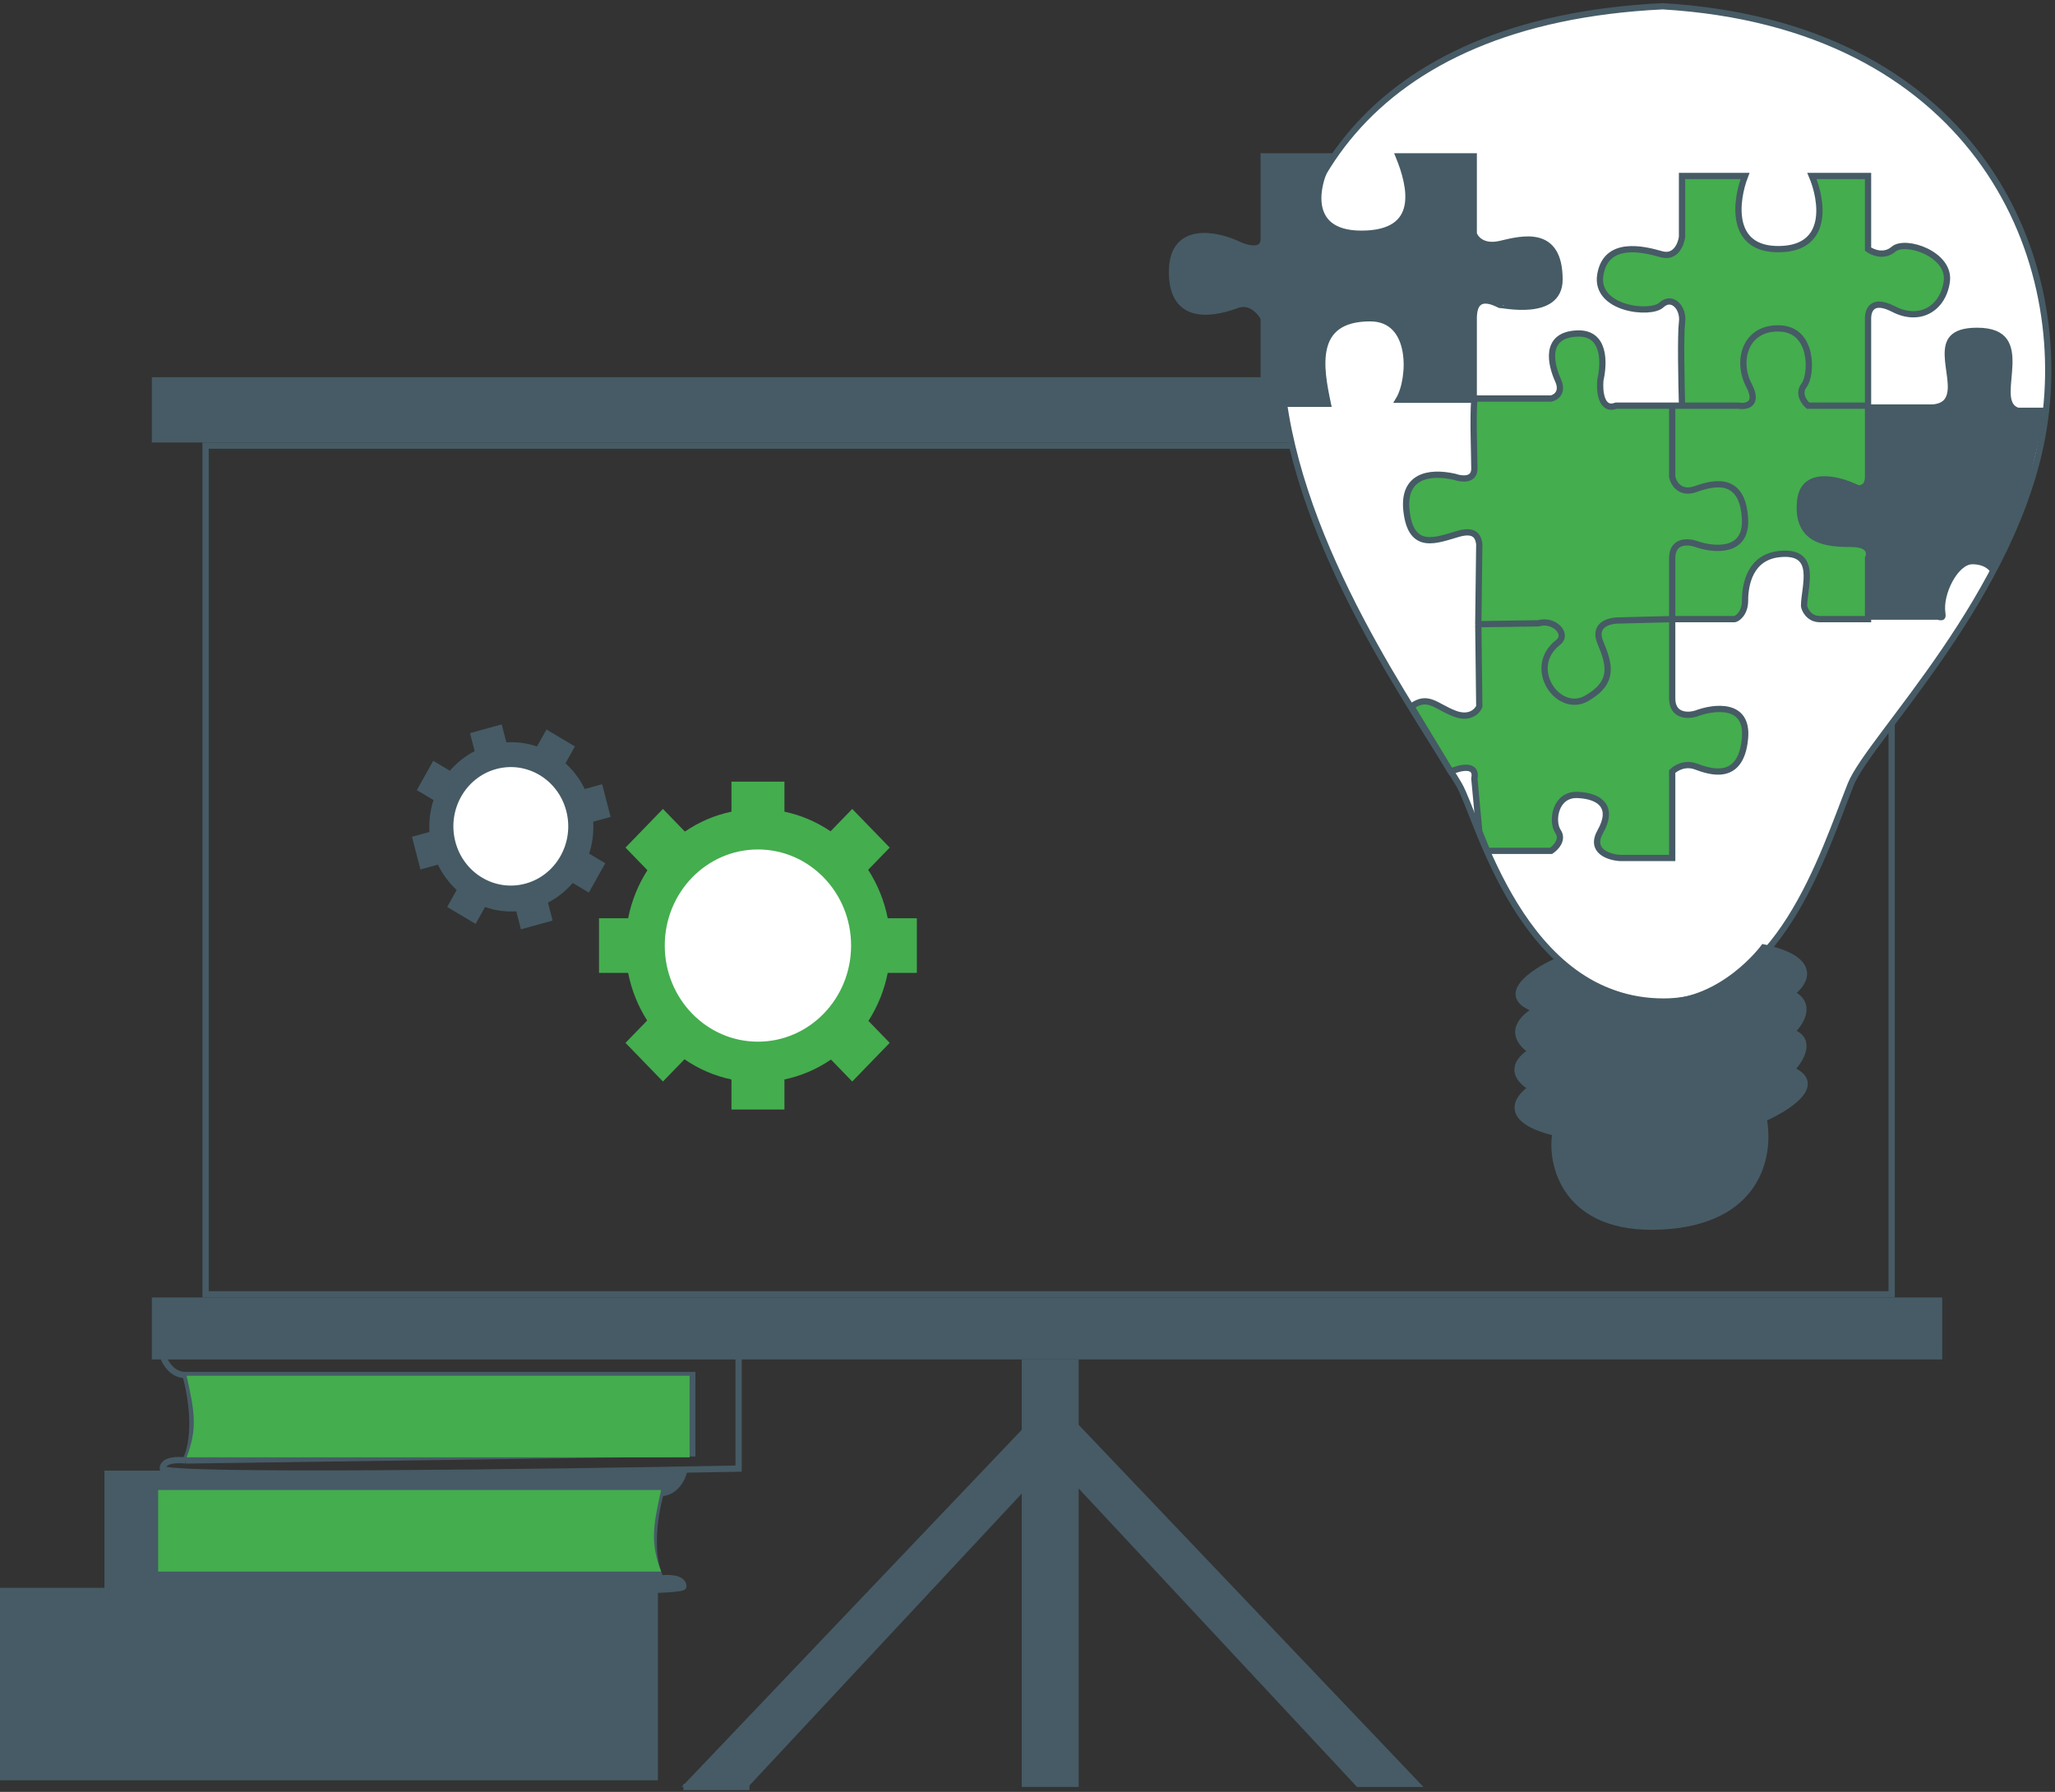 <svg width="328" height="286" viewBox="0 0 328 286" fill="none" xmlns="http://www.w3.org/2000/svg">
<rect x="0" y="0" width="328" height="286" fill="#333333" stroke="none"/>
<rect y="253.437" width="104.511" height="30.208" fill="#465B65"/>
<path fill-rule="evenodd" clip-rule="evenodd" d="M116.748 124.751H125.204V129.549C127.876 130.109 130.364 131.189 132.567 132.682L136.027 129.113L142.006 135.281L138.567 138.828C140.059 141.133 141.136 143.747 141.689 146.558H146.342V155.281H141.689C141.141 158.065 140.079 160.657 138.61 162.946L142.006 166.449L136.027 172.617L132.631 169.113C130.413 170.629 127.902 171.724 125.204 172.29V177.088H116.748V172.291C114.022 171.72 111.487 170.609 109.252 169.07L105.814 172.617L99.835 166.449L103.295 162.88C101.847 160.607 100.799 158.039 100.257 155.281H95.607V146.558H100.257C100.805 143.774 101.867 141.183 103.336 138.894L99.834 135.281L105.813 129.113L109.315 132.726C111.535 131.209 114.048 130.113 116.748 129.548V124.751Z" fill="#44AD4E"/>
<ellipse cx="120.974" cy="150.92" rx="14.87" ry="15.34" fill="white"/>
<path fill-rule="evenodd" clip-rule="evenodd" d="M75.016 117.013L80.075 115.615L80.82 118.485C82.505 118.378 84.162 118.612 85.711 119.14L87.225 116.434L91.761 119.135L90.257 121.823C91.508 122.956 92.56 124.343 93.329 125.934L96.109 125.166L97.464 130.384L94.685 131.153C94.79 132.91 94.557 134.636 94.033 136.249L96.608 137.782L93.989 142.461L91.414 140.928C90.322 142.203 88.988 143.274 87.46 144.059L88.205 146.927L83.146 148.326L82.4 145.455C80.681 145.564 78.993 145.318 77.417 144.767L75.91 147.459L71.374 144.757L72.891 142.047C71.673 140.927 70.648 139.564 69.895 138.004L67.109 138.775L65.754 133.556L68.54 132.786C68.436 131.031 68.668 129.306 69.191 127.694L66.53 126.11L69.149 121.431L71.809 123.015C72.901 121.74 74.234 120.669 75.761 119.884L75.016 117.013Z" fill="#465B65"/>
<ellipse rx="9.185" ry="9.436" transform="matrix(0.964 -0.266 0.251 0.968 81.532 131.888)" fill="white"/>
<rect x="24.234" y="207.083" width="285.765" height="9.896" fill="#465B65"/>
<path d="M0.504 283.646V253.958H104.51V283.646H0.504Z" stroke="#465B65"/>
<rect x="24.234" y="60.208" width="285.765" height="10.417" fill="#465B65"/>
<rect x="32.815" y="71.125" width="269.114" height="135.458" stroke="#465B65"/>
<path d="M265.538 159.854C242.756 159.854 235.911 130.383 232.854 125.201C226.049 113.667 207.164 87.677 204.568 61.4C201.65 31.861 217.645 3.314 265.38 1C314.406 3.915 330.754 39.801 326.191 68.363C321.954 94.892 298.365 117.773 295.397 125.201C290.997 136.212 283.924 159.854 265.538 159.854Z" fill="white" stroke="#465B65"/>
<path d="M245.296 161.134C238.875 159.054 244.614 155.176 248.286 153.497C248.286 153.497 256.245 159.997 265.282 159.997C275.039 159.997 281.492 151.222 281.492 151.222C290.43 153.172 288.154 156.909 285.898 158.534C289.423 160.224 287.367 163.355 285.898 164.709C289.423 165.879 287.367 169.205 285.898 170.722C291.312 173.062 285.216 176.897 281.492 178.522C282.646 184.588 280.547 194.934 265.282 195.747C249.548 196.584 247.394 185.455 248.286 180.797C239.599 178.717 242.149 175.163 244.509 173.647C240.354 171.177 242.778 168.718 244.509 167.797C240.229 164.937 243.25 162.163 245.296 161.134Z" fill="#465B65"/>
<path d="M217.284 37.308C207.721 37.308 210.202 28.425 212.563 24.958H201.704V38.121C201.704 40.461 198.872 39.638 197.455 38.933C194.046 37.363 187.195 36.008 187.069 43.158C186.911 52.096 194.78 49.658 197.455 48.684C199.596 47.904 201.18 49.767 201.704 50.796V64.446H211.933C210.727 58.758 209.258 50.796 218.7 50.796C225.782 50.796 225.205 60.6 223.264 63.796H235.225V50.796C235.225 45.921 239.474 48.846 239.474 48.684C239.474 48.521 248.916 50.796 248.916 44.621C248.916 36.496 242.936 38.121 239.474 38.933C236.704 39.583 235.487 38.121 235.225 37.308V24.958H223.264C225.205 29.725 227.041 37.308 217.284 37.308Z" fill="#465B65"/>
<path d="M245.296 161.134C238.875 159.054 244.614 155.176 248.286 153.497C248.286 153.497 256.245 159.997 265.282 159.997C275.039 159.997 281.492 151.222 281.492 151.222C290.43 153.172 288.154 156.909 285.898 158.534C289.423 160.224 287.367 163.355 285.898 164.709C289.423 165.879 287.367 169.205 285.898 170.722C291.312 173.062 285.216 176.897 281.492 178.522C282.646 184.588 280.547 194.934 265.282 195.747C249.548 196.584 247.394 185.455 248.286 180.797C239.599 178.717 242.149 175.163 244.509 173.647C240.354 171.177 242.778 168.718 244.509 167.797C240.229 164.937 243.25 162.163 245.296 161.134Z" stroke="#465B65"/>
<path d="M217.284 37.308C207.721 37.308 210.202 28.425 212.563 24.958H201.704V38.121C201.704 40.461 198.872 39.638 197.455 38.933C194.046 37.363 187.195 36.008 187.069 43.158C186.911 52.096 194.78 49.658 197.455 48.684C199.596 47.904 201.18 49.767 201.704 50.796V64.446H211.933C210.727 58.758 209.258 50.796 218.7 50.796C225.782 50.796 225.205 60.6 223.264 63.796H235.225V50.796C235.225 45.921 239.474 48.846 239.474 48.684C239.474 48.521 248.916 50.796 248.916 44.621C248.916 36.496 242.936 38.121 239.474 38.933C236.704 39.583 235.487 38.121 235.225 37.308V24.958H223.264C225.205 29.725 227.041 37.308 217.284 37.308Z" stroke="#465B65"/>
<path d="M235.325 63.611H247.578C248.311 63.449 249.558 62.638 248.678 60.691C247.578 58.258 246.319 53.391 251.817 53.228C256.216 53.099 256.061 57.933 255.433 60.691C255.276 62.421 255.558 65.655 257.946 64.747H266.9H268.469C268.364 61.069 268.217 53.261 268.469 51.444C268.783 49.173 266.9 47.064 265.17 48.686C263.439 50.308 254.488 49.335 255.433 43.819C256.378 38.304 262.342 39.764 265.17 40.575C267.432 41.224 268.312 39.007 268.469 37.817V28.083H278.525C277.006 32.031 275.978 39.893 284.021 39.764C292.064 39.634 290.828 31.923 289.205 28.083H298.159V39.764C298.892 40.304 300.735 41.062 302.244 39.764C304.129 38.141 311.355 40.575 310.726 44.955C310.098 49.335 306.328 51.444 302.244 49.335C298.159 47.226 298.159 50.471 298.159 50.795V64.747V76.102C298.159 77.66 297.217 78.049 296.745 78.049C293.813 76.535 287.822 74.805 287.32 79.996C286.691 86.485 291.718 86.809 295.489 86.809C298.505 86.809 298.526 88.323 298.159 89.081V98.814H295.489H290.462C288.702 98.814 288.001 97.246 287.948 96.705C287.948 93.677 290.305 87.783 284.021 88.432C279.308 88.918 278.525 93.299 278.525 95.894C278.525 97.971 277.162 98.868 276.795 98.814H266.9V111.468C266.9 114.323 269.414 114.28 270.671 113.901C273.497 112.82 279.026 112.084 278.525 117.795C277.9 124.933 272.867 123.148 270.671 122.337C268.913 121.688 267.425 122.607 266.9 123.148V136.937H258.572C256.792 136.829 253.673 135.834 255.433 132.72C257.632 128.826 255.433 127.042 251.817 126.879C248.201 126.717 247.578 131.097 248.678 132.72C249.558 134.017 248.311 135.315 247.578 135.802H237.365L236.11 132.72L235.325 124.284C235.829 121.818 233.02 122.499 231.552 123.148L225.269 112.766C227.939 110.819 229.196 112.766 232.183 113.901C234.573 114.81 235.797 113.523 236.11 112.766L235.951 99.625L236.11 86.809C235.953 85.836 235.577 84.408 232.812 85.187C229.356 86.16 225.183 88.107 224.483 81.456C223.92 76.102 227.889 75.129 232.183 76.102C233.23 76.481 235.325 76.751 235.325 74.805C235.325 72.858 235.063 66.531 235.325 63.611Z" fill="#44AD4E"/>
<path d="M266.9 64.747H257.946C255.558 65.655 255.276 62.421 255.433 60.691C256.061 57.933 256.216 53.099 251.817 53.228C246.319 53.391 247.578 58.258 248.678 60.691C249.558 62.638 248.311 63.449 247.578 63.611H235.325C235.063 66.531 235.325 72.858 235.325 74.805C235.325 76.751 233.23 76.481 232.183 76.102C227.889 75.129 223.92 76.102 224.483 81.456C225.183 88.107 229.356 86.16 232.812 85.187C235.577 84.408 235.953 85.836 236.11 86.809L235.951 99.625M266.9 64.747V76.102C267.11 77.13 268.157 78.958 270.671 78.049C273.813 76.914 278.211 76.102 278.525 82.916C278.777 88.367 273.394 87.783 270.671 86.809C269.414 86.377 266.9 86.225 266.9 89.081C266.9 91.936 266.9 96.759 266.9 98.814M266.9 64.747H268.469M266.9 98.814H276.795C277.162 98.868 278.525 97.971 278.525 95.894C278.525 93.299 279.308 88.918 284.021 88.432C290.305 87.783 287.948 93.677 287.948 96.705C288.001 97.246 288.702 98.814 290.462 98.814C292.221 98.814 294.494 98.814 295.489 98.814H298.159V89.081C298.526 88.323 298.505 86.809 295.489 86.809C291.718 86.809 286.691 86.485 287.32 79.996C287.822 74.805 293.813 76.535 296.745 78.049C297.217 78.049 298.159 77.66 298.159 76.102C298.159 74.545 298.159 67.883 298.159 64.747M266.9 98.814C266.9 98.814 266.9 110.55 266.9 111.468C266.9 114.323 269.414 114.28 270.671 113.901C273.497 112.82 279.026 112.084 278.525 117.795C277.9 124.933 272.867 123.148 270.671 122.337C268.913 121.688 267.425 122.607 266.9 123.148V136.937H258.572C256.792 136.829 253.673 135.834 255.433 132.72C257.632 128.826 255.433 127.042 251.817 126.879C248.201 126.717 247.578 131.097 248.678 132.72C249.558 134.017 248.311 135.315 247.578 135.802H237.365L236.11 132.72L235.325 124.284C235.829 121.818 233.02 122.499 231.552 123.148L225.269 112.766C227.939 110.819 229.196 112.766 232.183 113.901C234.573 114.81 235.797 113.523 236.11 112.766L235.951 99.625M266.9 98.814L257.946 99.04C256.637 99.148 254.302 99.82 255.433 102.545C256.847 105.952 257.789 108.872 253.233 111.468C248.678 114.064 243.524 106.537 248.678 102.545C250.406 101.207 248.047 98.73 245.533 99.487L235.951 99.625M298.159 64.747C298.159 60.204 298.159 51.055 298.159 50.795C298.159 50.471 298.159 47.226 302.244 49.335C306.328 51.444 310.098 49.335 310.726 44.955C311.355 40.575 304.129 38.141 302.244 39.764C300.735 41.062 298.892 40.304 298.159 39.764V28.083H289.205C290.828 31.923 292.064 39.634 284.021 39.764C275.978 39.893 277.006 32.031 278.525 28.083H268.469V37.817C268.312 39.007 267.432 41.224 265.17 40.575C262.342 39.764 256.378 38.304 255.433 43.819C254.488 49.335 263.439 50.308 265.17 48.686C266.9 47.064 268.783 49.173 268.469 51.444C268.217 53.261 268.364 61.069 268.469 64.747M298.159 64.747H288.577C287.948 64.206 286.943 62.8 287.948 61.502C289.205 59.88 289.516 52.58 284.021 52.417C278.525 52.255 277.109 57.609 279.151 61.502C280.785 64.617 278.68 64.963 277.423 64.747H268.469" stroke="#465B65"/>
<path d="M105.456 238.297C107.597 238.297 108.761 236.241 109.076 235.213H17.166V253.231C47.803 253.826 109.076 254.659 109.076 253.231C109.076 251.802 106.663 251.77 105.456 251.932C103.442 247.906 104.617 241.164 105.456 238.297Z" fill="#465B65"/>
<path d="M109.076 285.208H119.62M29.599 219.467C27.459 219.467 26.294 217.411 25.979 216.383H117.889V234.401C87.253 234.996 25.979 235.829 25.979 234.401C25.979 232.972 28.392 232.94 29.599 233.102M29.599 219.467C31.739 219.467 84.42 219.467 110.492 219.467V231.966L29.599 233.102M29.599 219.467C30.438 222.335 31.613 229.077 29.599 233.102M105.456 238.297C107.597 238.297 108.761 236.241 109.076 235.213H17.166V253.231C47.803 253.826 109.076 254.659 109.076 253.231C109.076 251.802 106.663 251.77 105.456 251.932M105.456 238.297H24.563V250.796L105.456 251.932M105.456 238.297C104.617 241.164 103.442 247.906 105.456 251.932" stroke="#465B65"/>
<path d="M298.144 64.542H307.989C307.989 64.542 309.829 64.711 310.514 63.5C312.281 60.375 306.727 52.302 315.563 52.302C325.66 52.302 318.34 63.76 322.126 65.063H324.398H326.67L322.631 81.99L313.796 98.917C313.796 98.917 317.738 93.969 317.738 91.365C317.738 91.365 317.077 90.062 314.805 90.062C312.533 90.062 310.024 94.842 310.514 97.875C310.766 99.438 309.252 98.917 309.252 98.917H298.144V87.458C295.872 86.417 295.115 86.938 292.338 86.677C289.228 86.385 287.289 84.854 287.289 80.427C287.289 76 291.076 76 295.115 77.302C299.154 78.604 298.144 73.396 298.144 73.396V64.542Z" fill="#465B65"/>
<path d="M29.789 219.583H110.066V232.604H29.789C31.556 227.917 31.051 225.312 29.789 219.583Z" fill="#44AD4E"/>
<path d="M105.521 237.812H25.245V250.833H105.521C103.754 246.146 104.259 243.542 105.521 237.812Z" fill="#44AD4E"/>
<rect x="163.078" y="216.979" width="9.088" height="68.229" fill="#465B65"/>
<path d="M164.845 226.354L164.34 237.031L119.405 285.208H108.803L164.845 226.354Z" fill="#465B65"/>
<path d="M171.155 226.354L171.66 237.031L216.595 285.208H227.197L171.155 226.354Z" fill="#465B65"/>
</svg>
